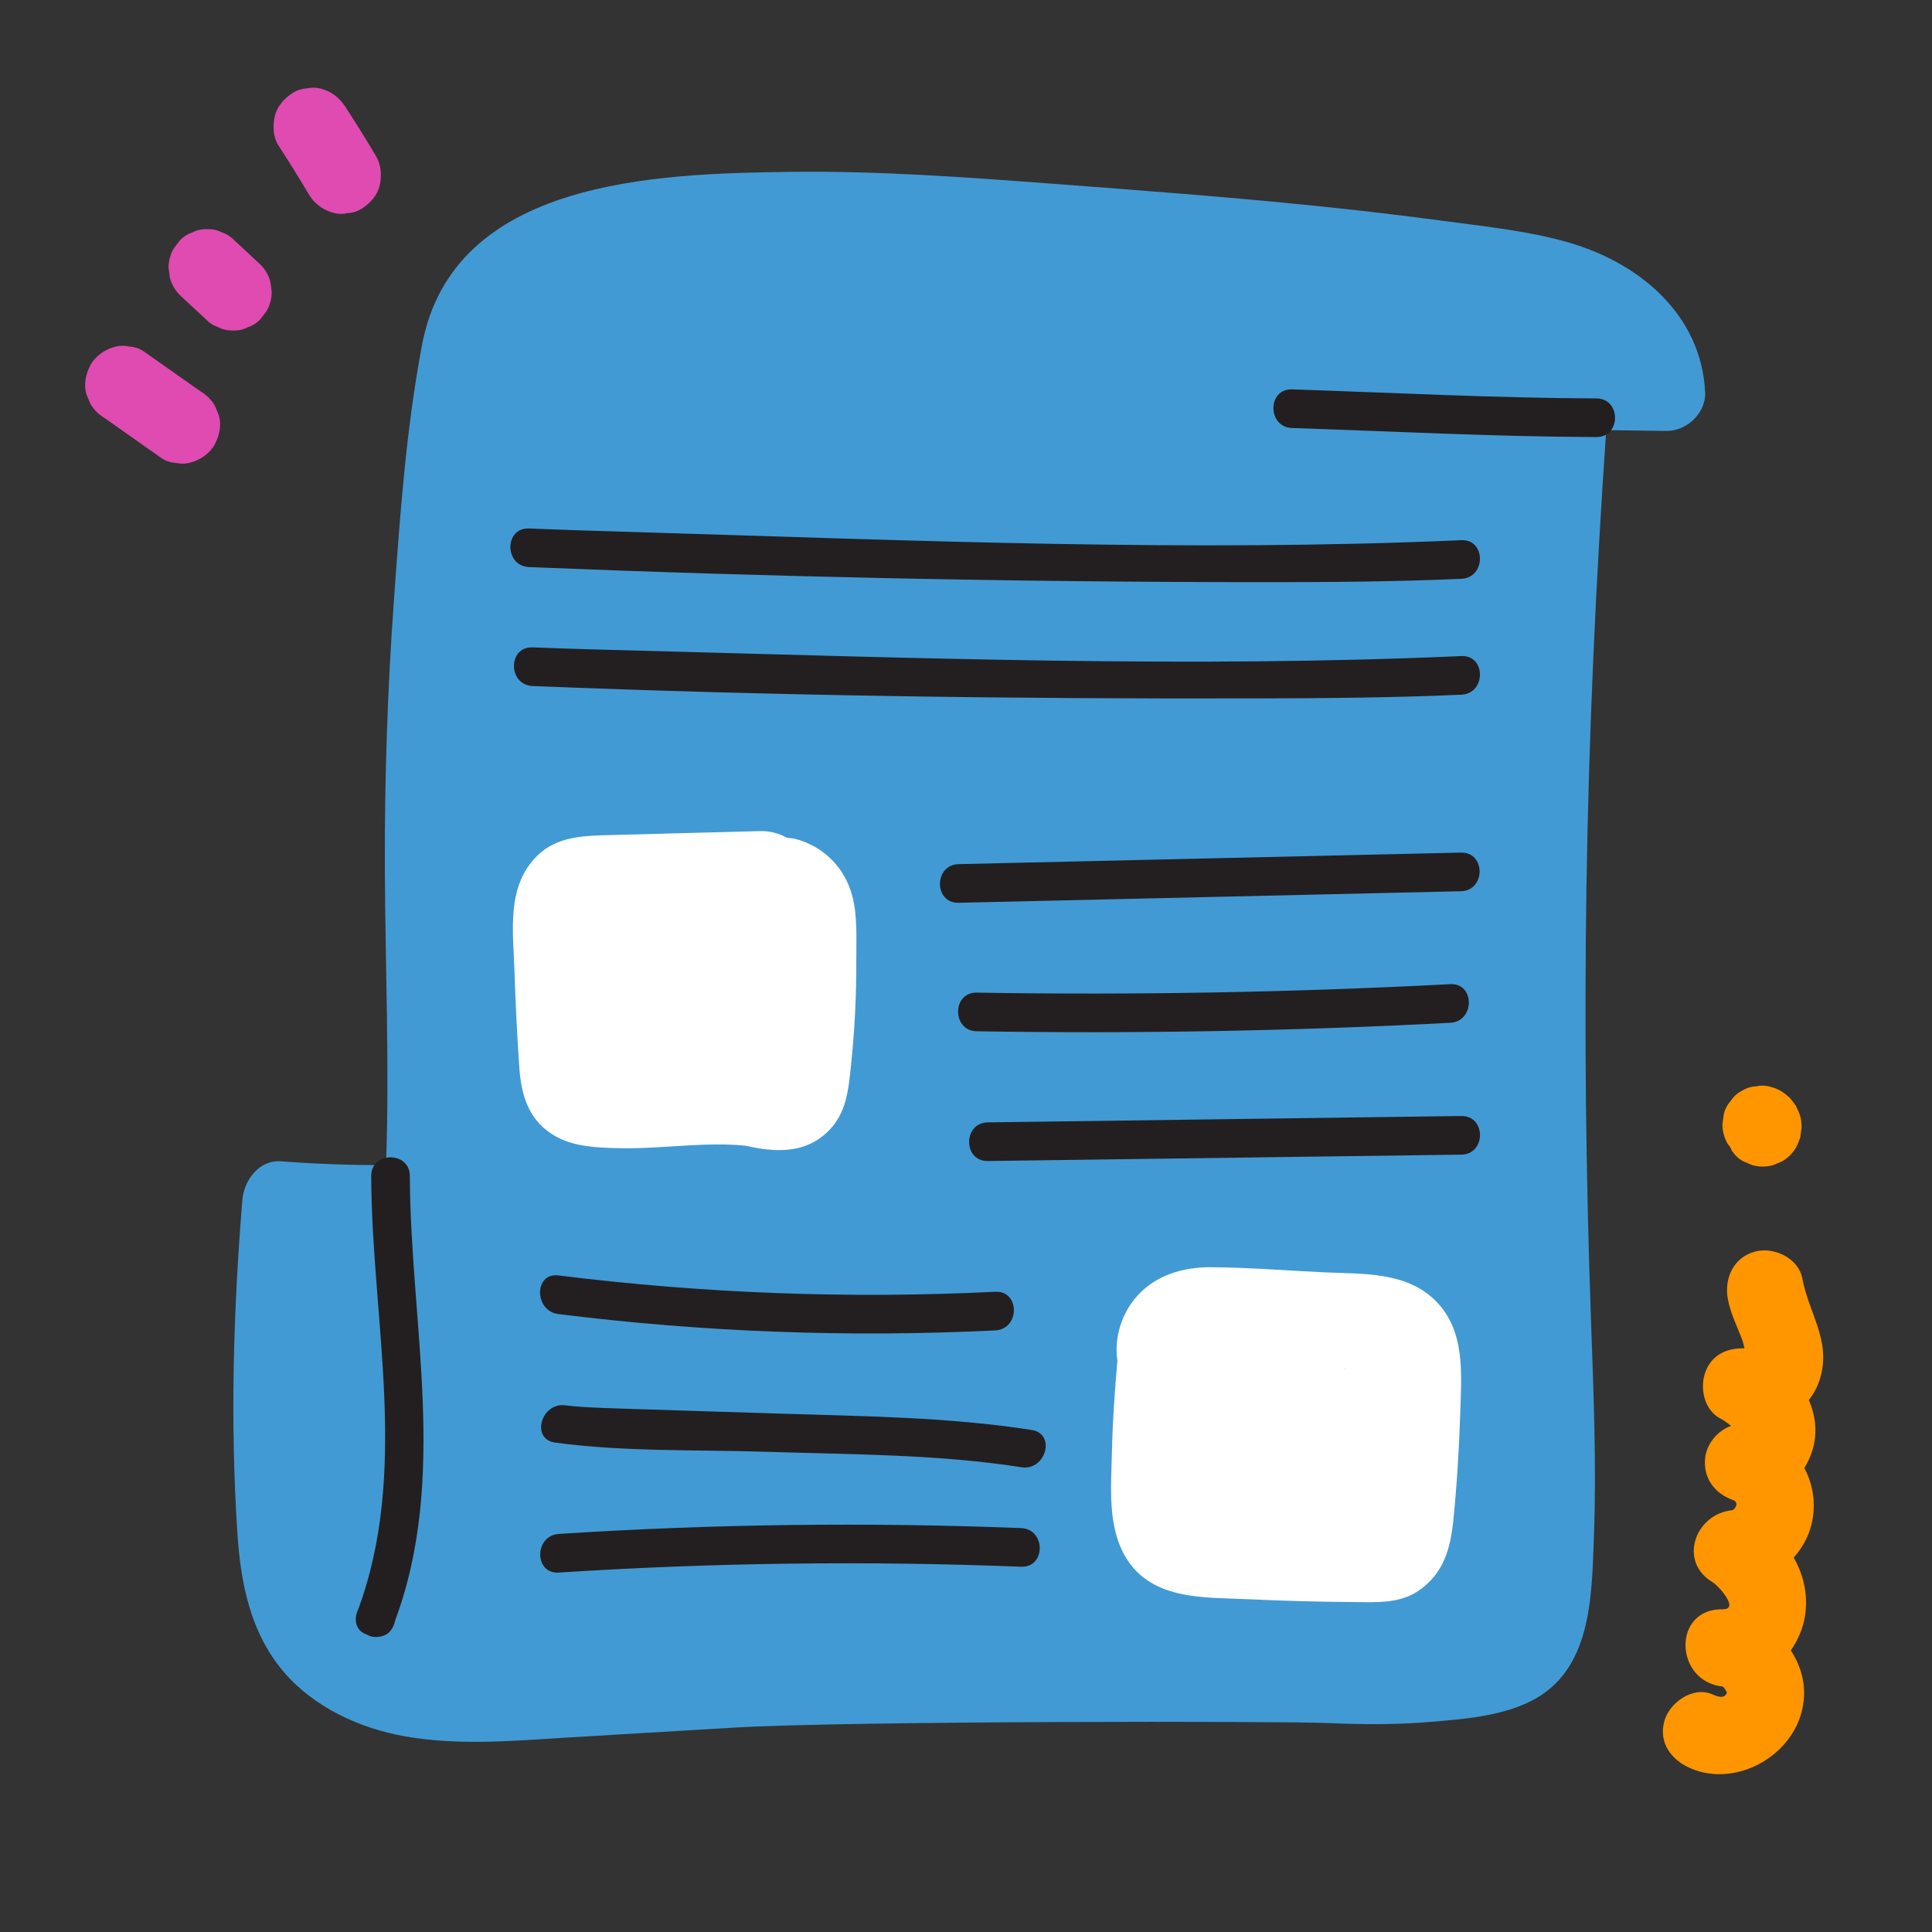 <svg xmlns="http://www.w3.org/2000/svg"  viewBox="0 0 50 50" width="50px" height="50px"><rect x="0" y="0" width="50" height="50" fill="#333333" stroke="none"/><path fill="#429ad4" d="M40.609,6.28c-1.024-0.298-2.106-0.409-3.16-0.551c-1.144-0.154-2.29-0.288-3.438-0.405 c-2.241-0.228-4.488-0.397-6.734-0.566c-2.272-0.171-4.548-0.339-6.827-0.31c-3.463,0.044-8.718,0.193-9.528,4.478 c-0.411,2.173-0.571,4.428-0.729,6.631c-0.165,2.299-0.242,4.604-0.233,6.909c0.01,2.552,0.123,5.131,0.03,7.69 c-0.906-0.003-1.812-0.032-2.718-0.101c-0.57-0.044-0.959,0.495-1,1c-0.234,2.861-0.318,5.76-0.128,8.627 c0.086,1.295,0.333,2.567,1.196,3.583c0.781,0.919,1.973,1.467,3.143,1.672c1.411,0.248,2.838,0.112,4.256,0.027 c1.414-0.084,2.829-0.169,4.243-0.253c2.963-0.176,14.227-0.171,15.408-0.118c0.882,0.04,1.768,0.043,2.648-0.032 c0.854-0.072,1.779-0.144,2.559-0.525c1.591-0.778,1.594-2.689,1.652-4.22c0.071-1.871-0.007-3.743-0.073-5.613 C41.042,30.457,41,26.708,41.057,22.96c0.06-3.947,0.24-7.89,0.512-11.828c0.52,0.007,1.04,0.013,1.56,0.02 c0.521,0.007,1.026-0.464,1-1C44.03,8.143,42.435,6.812,40.609,6.28z"/><path fill="#fff" d="M20.584,21.71c-0.072-0.019-0.143-0.017-0.214-0.027c-0.205-0.112-0.436-0.181-0.692-0.174 c-0.898,0.024-1.796,0.047-2.694,0.071c-0.39,0.01-0.781,0.021-1.171,0.031c-0.682,0.018-1.39,0.022-1.914,0.54 c-0.788,0.781-0.622,1.915-0.587,2.924c0.029,0.851,0.069,1.703,0.128,2.553c0.051,0.735,0.25,1.396,0.945,1.783 c0.49,0.273,1.086,0.291,1.634,0.304c0.819,0.019,1.635-0.087,2.454-0.096c0.198-0.002,0.397,0.001,0.595,0.013 c0.079,0.005,0.157,0.014,0.236,0.02c0.004,0.001,0.004,0.001,0.008,0.002c0.749,0.171,1.518,0.211,2.117-0.373 c0.48-0.468,0.529-1.082,0.595-1.707c0.047-0.45,0.083-0.901,0.105-1.353c0.023-0.452,0.034-0.905,0.032-1.357 c-0.002-0.535,0.035-1.154-0.103-1.673C21.862,22.452,21.32,21.907,20.584,21.71z"/><path fill="#fff" d="M37.15,33.662c-0.76-0.756-1.887-0.689-2.876-0.734c-0.979-0.045-1.966-0.128-2.946-0.132 c-0.702-0.003-1.401,0.198-1.885,0.729c-0.413,0.453-0.615,1.092-0.525,1.692c-0.067,0.772-0.123,1.544-0.14,2.319 c-0.02,0.915-0.13,1.981,0.371,2.792c0.68,1.102,2.059,1.008,3.19,1.061c0.897,0.042,1.794,0.066,2.692,0.072 c0.565,0.004,1.178,0.047,1.67-0.286c0.664-0.45,0.838-1.097,0.913-1.85c0.091-0.907,0.147-1.818,0.176-2.729 C37.822,35.584,37.935,34.443,37.15,33.662z M34.809,35.416c0,0.007,0,0.014,0,0.021C34.795,35.401,34.797,35.394,34.809,35.416z"/><path fill="#231f20" d="M9.607,30.434c0.011,3.756,1.008,7.653-0.363,11.287c-0.084,0.223,0.062,0.439,0.23,0.565 c0.005,0.003,0.009,0.007,0.014,0.01c0.16,0.12,0.479,0.079,0.606-0.078c0.005-0.006,0.009-0.012,0.014-0.017 c0.209-0.259,0.189-0.766-0.221-0.836c-0.017-0.003-0.034-0.006-0.052-0.009c-0.629-0.106-0.9,0.857-0.266,0.964 c0.017,0.003,0.034,0.006,0.052,0.009c-0.074-0.279-0.147-0.557-0.221-0.836c-0.005,0.006-0.009,0.012-0.014,0.017 c0.202-0.026,0.404-0.052,0.606-0.078c-0.005-0.003-0.009-0.007-0.014-0.01c0.077,0.188,0.153,0.376,0.23,0.565 c1.406-3.727,0.411-7.703,0.399-11.553C10.605,29.791,9.605,29.789,9.607,30.434L9.607,30.434z"/><path fill="#231f20" d="M33.438,11.077c2.628,0.087,5.246,0.224,7.876,0.234c0.644,0.002,0.644-0.998,0-1 c-2.63-0.01-5.248-0.147-7.876-0.234C32.794,10.056,32.795,11.056,33.438,11.077L33.438,11.077z"/><path fill="#231f20" d="M13.783,17.754c6.234,0.253,12.488,0.336,18.727,0.321c1.77-0.004,3.541-0.018,5.309-0.096 c0.641-0.028,0.644-1.029,0-1c-6.994,0.31-14.036,0.052-21.031-0.134c-1.002-0.027-2.004-0.05-3.005-0.091 C13.14,16.728,13.141,17.728,13.783,17.754L13.783,17.754z"/><path fill="#231f20" d="M13.691,14.676c6.273,0.256,12.562,0.387,18.84,0.39c1.763,0.001,3.527-0.008,5.288-0.086 c0.641-0.028,0.644-1.029,0-1c-7.028,0.311-14.108,0.01-21.135-0.203c-0.998-0.03-1.995-0.059-2.993-0.1 C13.048,13.649,13.049,14.649,13.691,14.676L13.691,14.676z"/><path fill="#231f20" d="M24.809,23.364c4.333-0.1,8.667-0.199,13-0.299c0.642-0.015,0.645-1.015,0-1 c-4.333,0.1-8.667,0.199-13,0.299C24.166,22.379,24.164,23.379,24.809,23.364L24.809,23.364z"/><path fill="#231f20" d="M25.277,26.689c4.087,0.067,8.174-0.005,12.255-0.219c0.64-0.033,0.644-1.034,0-1 c-4.082,0.213-8.169,0.286-12.255,0.219C24.634,25.679,24.634,26.679,25.277,26.689L25.277,26.689z"/><path fill="#231f20" d="M25.564,30.047c4.085-0.055,8.17-0.11,12.255-0.165c0.643-0.009,0.645-1.009,0-1 c-4.085,0.055-8.17,0.11-12.255,0.165C24.921,29.056,24.919,30.056,25.564,30.047L25.564,30.047z"/><path fill="#231f20" d="M14.452,34.008c3.75,0.468,7.53,0.609,11.305,0.423c0.641-0.032,0.644-1.032,0-1 c-3.774,0.186-7.555,0.044-11.305-0.423C13.815,32.929,13.821,33.93,14.452,34.008L14.452,34.008z"/><path fill="#231f20" d="M14.366,37.334c1.805,0.244,3.676,0.18,5.493,0.239c2.179,0.07,4.417,0.061,6.576,0.399 c0.63,0.099,0.901-0.865,0.266-0.964c-2.153-0.338-4.369-0.354-6.543-0.425c-1.153-0.038-2.306-0.069-3.459-0.109 c-0.638-0.022-1.595-0.04-2.068-0.104C14.003,36.285,13.731,37.248,14.366,37.334L14.366,37.334z"/><path fill="#231f20" d="M14.462,40.698c3.983-0.257,7.976-0.308,11.964-0.151c0.644,0.025,0.642-0.975,0-1 c-3.988-0.157-7.981-0.106-11.964,0.151C13.823,39.74,13.819,40.74,14.462,40.698L14.462,40.698z"/><path fill="#ff9600" d="M46.645,33.09c-0.098-0.531-0.742-0.833-1.23-0.698c-0.558,0.153-0.797,0.697-0.698,1.23 c0.071,0.384,0.248,0.716,0.382,1.08c0.01,0.027,0.029,0.112,0.048,0.193c-0.427-0.013-0.824,0.145-1.001,0.584 c-0.171,0.425-0.049,1.036,0.409,1.249c0.05,0.023,0.152,0.104,0.247,0.174c-0.352,0.119-0.63,0.465-0.672,0.82 c-0.061,0.514,0.235,0.927,0.716,1.097c0.187,0.066,0.042,0.26-0.018,0.266c-0.947,0.09-1.412,1.322-0.505,1.863 c0.147,0.087,0.71,0.707,0.26,0.7c-1.313-0.02-1.253,1.868,0,2c0.021,0.002,0.116,0.141,0.107,0.163 c-0.072,0.183-0.281,0.077-0.387,0.033c-0.499-0.208-1.1,0.224-1.23,0.698c-0.158,0.576,0.198,1.022,0.698,1.23 c1.136,0.473,2.526-0.276,2.847-1.439c0.166-0.602,0.03-1.162-0.272-1.619c0.183-0.265,0.316-0.568,0.368-0.899 c0.084-0.542-0.038-1.058-0.294-1.506c0.29-0.323,0.486-0.73,0.516-1.216c0.025-0.404-0.066-0.776-0.24-1.101 c0.145-0.236,0.247-0.5,0.276-0.779c0.037-0.348-0.028-0.679-0.16-0.98c0.129-0.164,0.235-0.357,0.303-0.599 C47.381,34.678,46.81,33.982,46.645,33.09z"/><path fill="#ff9600" d="M44.772,29.679c0.024,0.037,0.031,0.084,0.061,0.117c0.071,0.109,0.164,0.195,0.281,0.258 c0.08,0.034,0.159,0.067,0.239,0.101c0.177,0.048,0.354,0.048,0.532,0c0.08-0.034,0.159-0.067,0.239-0.101 c0.15-0.089,0.27-0.208,0.359-0.359c0.038-0.081,0.075-0.162,0.104-0.246c0.001-0.002,0.001-0.005,0.002-0.007 c0-0.002,0.001-0.003,0.001-0.005c0.012-0.089,0.024-0.177,0.036-0.266c0-0.003,0.001-0.007,0-0.01 c-0.009-0.24-0.042-0.319-0.143-0.531c-0.002-0.005-0.005-0.01-0.008-0.014c-0.049-0.072-0.102-0.142-0.16-0.207 c-0.002-0.002-0.003-0.004-0.005-0.005c-0.145-0.131-0.275-0.22-0.467-0.271c-0.133-0.042-0.266-0.048-0.399-0.018 c-0.133,0.006-0.257,0.046-0.372,0.119c-0.117,0.063-0.21,0.149-0.281,0.258c-0.088,0.097-0.148,0.21-0.179,0.34 c-0.012,0.089-0.024,0.177-0.036,0.266c0.001,0.181,0.046,0.349,0.137,0.505C44.731,29.626,44.752,29.652,44.772,29.679z M44.649,29.342c-0.008-0.06-0.016-0.119-0.024-0.179c0.004-0.03,0.008-0.06,0.012-0.089 C44.619,29.163,44.635,29.253,44.649,29.342z M44.642,29.04c0.006-0.042,0.011-0.085,0.017-0.127 c0.032-0.076,0.064-0.152,0.096-0.228C44.685,28.795,44.65,28.914,44.642,29.04z"/><path fill="#df4bb1" d="M2.7,10.814c0.496,0.349,0.992,0.699,1.488,1.048c0.115,0.073,0.239,0.113,0.372,0.119 c0.133,0.03,0.266,0.024,0.399-0.018c0.232-0.064,0.483-0.243,0.598-0.46c0.123-0.232,0.184-0.513,0.101-0.771 c-0.034-0.08-0.067-0.159-0.101-0.239c-0.089-0.15-0.208-0.27-0.359-0.359C4.701,9.786,4.206,9.436,3.71,9.087 C3.595,9.014,3.471,8.974,3.338,8.968c-0.133-0.03-0.266-0.024-0.399,0.018C2.707,9.05,2.456,9.229,2.342,9.446 c-0.123,0.232-0.184,0.513-0.101,0.771c0.034,0.08,0.067,0.159,0.101,0.239C2.43,10.605,2.55,10.725,2.7,10.814L2.7,10.814z"/><path fill="#df4bb1" d="M4.655,7.638c0.223,0.207,0.447,0.415,0.67,0.622c0.091,0.098,0.198,0.166,0.322,0.207 C5.766,8.53,5.894,8.558,6.032,8.553C6.17,8.558,6.298,8.53,6.417,8.467c0.124-0.04,0.231-0.109,0.322-0.207 c0.052-0.067,0.104-0.135,0.156-0.202c0.09-0.156,0.136-0.324,0.137-0.505C7.02,7.465,7.008,7.376,6.996,7.287 C6.949,7.118,6.863,6.971,6.739,6.846c-0.223-0.207-0.447-0.415-0.67-0.622C5.978,6.126,5.871,6.057,5.747,6.017 C5.628,5.954,5.499,5.926,5.362,5.931C5.224,5.926,5.096,5.954,4.976,6.017c-0.124,0.04-0.231,0.109-0.322,0.207 C4.602,6.291,4.55,6.359,4.498,6.426C4.408,6.582,4.362,6.75,4.362,6.931c0.012,0.089,0.024,0.177,0.036,0.266 C4.445,7.366,4.531,7.513,4.655,7.638L4.655,7.638z"/><g><path fill="#df4bb1" d="M7.213,3.775c0.27,0.416,0.532,0.837,0.785,1.264c0.129,0.217,0.354,0.392,0.598,0.46 C8.728,5.54,8.861,5.546,8.994,5.516C9.127,5.51,9.251,5.471,9.366,5.398C9.58,5.26,9.768,5.055,9.826,4.8 c0.06-0.262,0.039-0.535-0.101-0.771C9.472,3.603,9.21,3.182,8.94,2.766c-0.141-0.217-0.344-0.39-0.598-0.46 C8.21,2.264,8.077,2.259,7.944,2.288C7.811,2.294,7.687,2.334,7.572,2.407C7.358,2.545,7.17,2.75,7.112,3.005 C7.054,3.26,7.066,3.549,7.213,3.775L7.213,3.775z"/></g></svg>